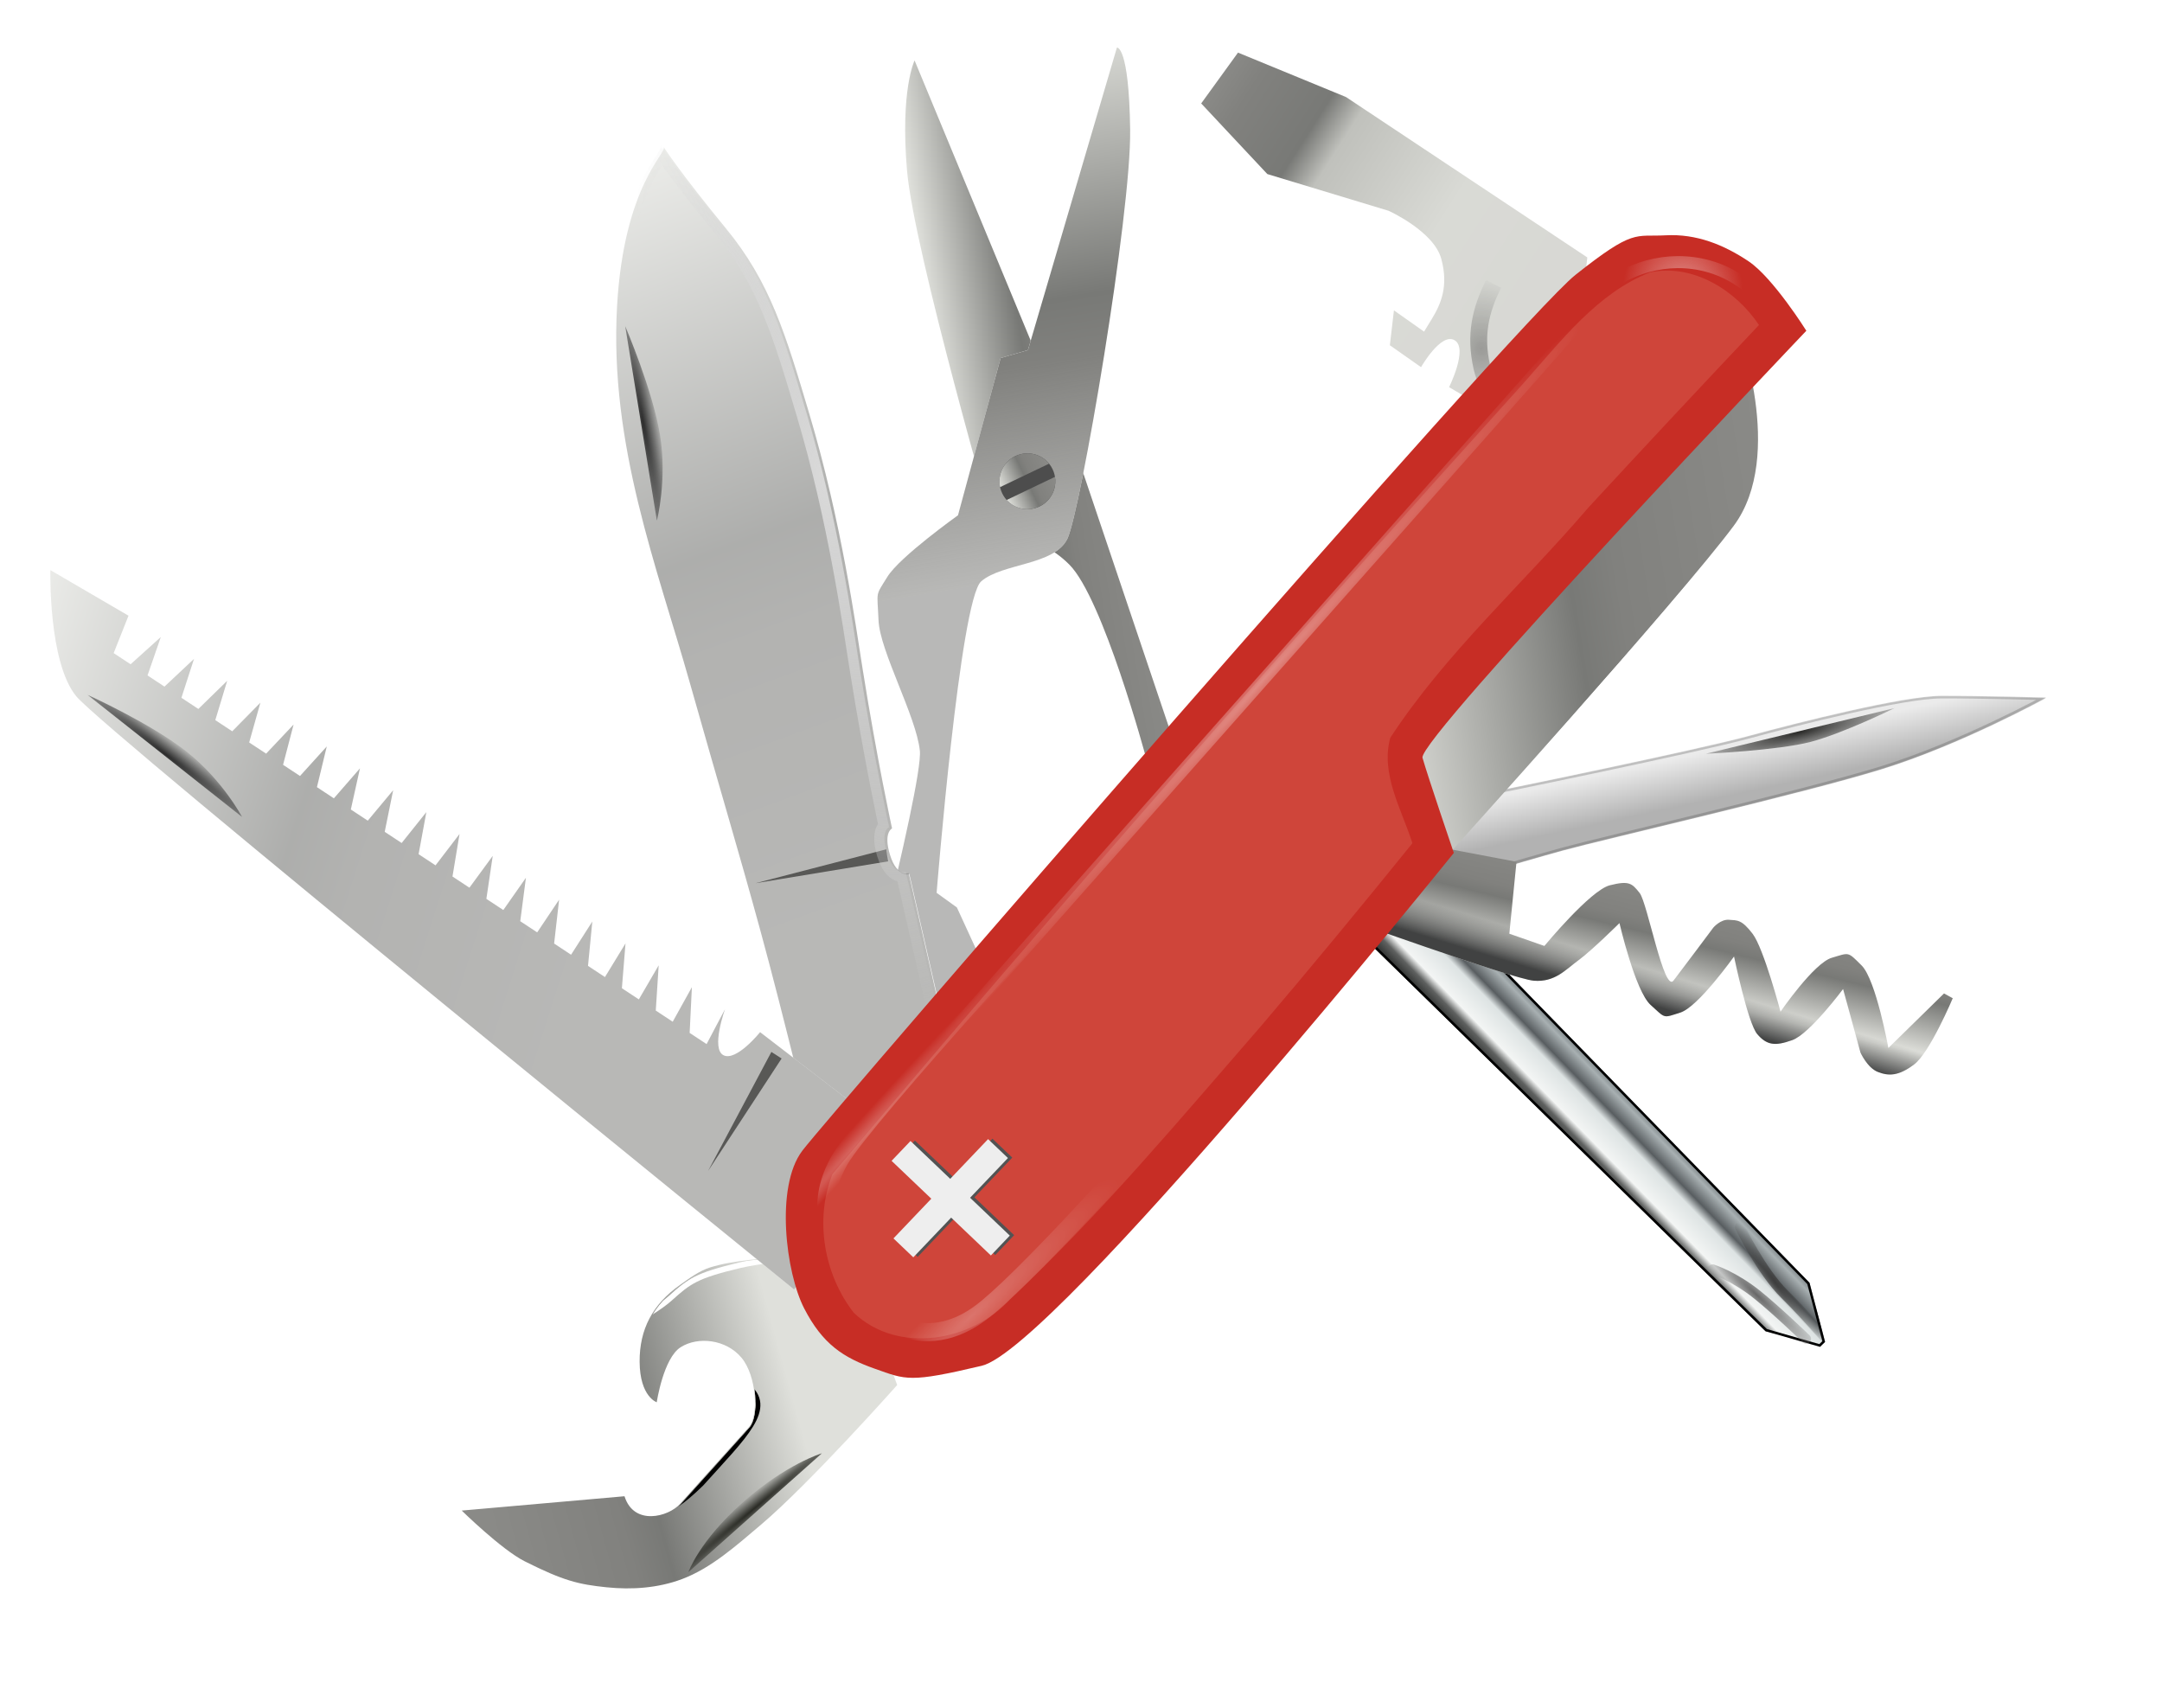 <?xml version="1.0" encoding="UTF-8" standalone="no"?>
<svg
   xmlns:dc="http://purl.org/dc/elements/1.1/"
   xmlns:cc="http://creativecommons.org/ns#"
   xmlns:rdf="http://www.w3.org/1999/02/22-rdf-syntax-ns#"
   xmlns:svg="http://www.w3.org/2000/svg"
   xmlns="http://www.w3.org/2000/svg"
   xmlns:xlink="http://www.w3.org/1999/xlink"
   version="1.1"
   viewBox="0 0 338 267"
   id="svg7173">
  <defs
     id="defs7175">
    <linearGradient
       id="linearGradient4717">
      <stop
         offset="0"
         style="stop-color:#dfe0db"
         id="stop4719" />
      <stop
         offset=".494"
         style="stop-color:#787976"
         id="stop4725" />
      <stop
         offset=".608"
         style="stop-color:#81817e"
         id="stop4727" />
      <stop
         offset="1"
         style="stop-color:#8a8a87"
         id="stop4721" />
    </linearGradient>
    <clipPath
       clipPathUnits="userSpaceOnUse"
       id="clipPath4834">
      <path
         d="m309.12 87.98-23.852-5.622s-14.738 22.054-20.585 33.916c-2.959 6.003-6.178 12.112-7.27 18.715-0.894 5.4-0.482 11.06 0.698 16.405 1.291 5.849 2.325 8.941 6.865 16.606 2.686 4.535 10.643 11.693 10.643 11.693l-2.093-35.262c-5.499-0.978-4.853-8.681-2.893-11.636l11.479-17.31c1.656-2.498 8.719-3.455 12.352-0.796 3.633 2.659 4.965 8.515 3.542 12.606-1.423 4.091-8.958 7.019-8.958 7.019s1.446 3.409 7.545 2.267c5.718-1.071 9.712-4.784 12.302-11.233 0.923-2.298 1.931-4.629 2.225-7.087 1.202-10.044-2-30.281-2-30.281z"
         style="stroke:#000000;stroke-width:.1;fill:none"
         id="path4836" />
    </clipPath>
    <filter
       x="-.112"
       y="-.084"
       color-interpolation-filters="sRGB"
       width="1.225"
       height="1.168"
       id="filter4838">
      <feGaussianBlur
         stdDeviation="0.856"
         id="feGaussianBlur4840" />
    </filter>
    <filter
       x="-.17"
       y="-.056"
       color-interpolation-filters="sRGB"
       width="1.339"
       height="1.112"
       id="filter4842">
      <feGaussianBlur
         stdDeviation="1.423"
         id="feGaussianBlur4844" />
    </filter>
    <linearGradient
       id="linearGradient5625">
      <stop
         offset="0"
         style="stop-color:#dfe0db"
         id="stop5627" />
      <stop
         offset=".494"
         style="stop-color:#787976"
         id="stop5629" />
      <stop
         offset=".608"
         style="stop-color:#81817e"
         id="stop5631" />
      <stop
         offset="1"
         style="stop-color:#8a8a87;stop-opacity:.604"
         id="stop5633" />
    </linearGradient>
    <clipPath
       clipPathUnits="userSpaceOnUse"
       id="clipPath4611">
      <path
         style="stroke:#000000;stroke-width:.1;fill:none"
         d="m452.88-150.77 2.672-114.7 5.755-10.072h1.439l6.167 10.894v113.26z"
         id="path4613" />
    </clipPath>
    <filter
       x="-.158"
       y="-.02"
       color-interpolation-filters="sRGB"
       width="1.316"
       height="1.041"
       id="filter4603">
      <feGaussianBlur
         stdDeviation="1.056"
         id="feGaussianBlur4605" />
    </filter>
    <filter
       x="-.17"
       y="-.02"
       color-interpolation-filters="sRGB"
       width="1.34"
       height="1.04"
       id="filter4619">
      <feGaussianBlur
         stdDeviation="0.227"
         id="feGaussianBlur4621" />
    </filter>
    <filter
       x="-.152"
       y="-.02"
       color-interpolation-filters="sRGB"
       width="1.304"
       height="1.041"
       id="filter4633">
      <feGaussianBlur
         stdDeviation="0.203"
         id="feGaussianBlur4635" />
    </filter>
    <clipPath
       clipPathUnits="userSpaceOnUse"
       id="clipPath4688">
      <path
         d="m445.16-168.31s13.67-7.545 17.162-11.321c3.492-3.776 29.974-33.402 36.377-41.535 6.403-8.133 19.5-24.109 25.318-28.464 5.818-4.355 16.581-11.903 16.581-11.903s-7.865 17.144-17.471 30.216c-9.605 13.072-34.925 42.699-40.164 49.38-5.239 6.681-17.173 22.658-17.173 22.658z"
         style="stroke:#3d3d3d;stroke-width:.1;fill:none"
         id="path4690" />
    </clipPath>
    <filter
       color-interpolation-filters="sRGB"
       id="filter4684">
      <feGaussianBlur
         stdDeviation="1.483"
         id="feGaussianBlur4686" />
    </filter>
    <filter
       x="-.25"
       y="-.034"
       color-interpolation-filters="sRGB"
       width="1.501"
       height="1.068"
       id="filter5285">
      <feGaussianBlur
         stdDeviation="0.375"
         id="feGaussianBlur5287" />
    </filter>
    <linearGradient
       id="linearGradient5275">
      <stop
         offset="0"
         style="stop-color:#2c2c2c"
         id="stop5277" />
      <stop
         offset="1"
         style="stop-color:#2c2c2c;stop-opacity:0"
         id="stop5279" />
    </linearGradient>
    <clipPath
       clipPathUnits="userSpaceOnUse"
       id="clipPath5373">
      <path
         style="opacity:.602;stroke:#1f1f1f;stroke-width:.1;fill:none"
         d="m147.69-160.65c1.374 0.275 4.77-9.625 27.085-17.953 25.514-9.521 51.404-7.629 74.659-8.21 23.256-0.581 33.14-0.581 50.581-1.163 17.442-0.581 41.837-2.191 41.837-2.191l-2.302 30.098-41.743 3.194s0.188-2.442-4.463-2.442c-4.651 0-4.857 1.915-4.857 1.915s-13.323 1.126-31.495 3.729c-8.568 1.227-28.817 4.581-50.851 4.821-16.288 0.178-26.914 0.341-39.705-4.892s-18.746-6.906-18.746-6.906z"
         id="path5375" />
    </clipPath>
    <filter
       color-interpolation-filters="sRGB"
       id="filter5359">
      <feGaussianBlur
         stdDeviation="1.178"
         id="feGaussianBlur5361" />
    </filter>
    <filter
       x="-.072"
       y="-.357"
       color-interpolation-filters="sRGB"
       width="1.144"
       height="1.714"
       id="filter4150">
      <feGaussianBlur
         stdDeviation="0.563"
         id="feGaussianBlur4152" />
    </filter>
    <filter
       color-interpolation-filters="sRGB"
       id="filter5719">
      <feGaussianBlur
         stdDeviation="3.206"
         id="feGaussianBlur5721" />
    </filter>
    <linearGradient
       id="linearGradient3905">
      <stop
         offset="0"
         style="stop-color:#ffffff"
         id="stop3907" />
      <stop
         offset="1"
         style="stop-color:#ffffff;stop-opacity:0"
         id="stop3909" />
    </linearGradient>
    <filter
       x="-.021"
       y="-.143"
       color-interpolation-filters="sRGB"
       width="1.041"
       height="1.286"
       id="filter3913">
      <feGaussianBlur
         stdDeviation="0.382"
         id="feGaussianBlur3915" />
    </filter>
    <filter
       x="-.012"
       y="-3.21"
       color-interpolation-filters="sRGB"
       width="1.024"
       height="7.42"
       id="filter3923">
      <feGaussianBlur
         stdDeviation="0.778"
         id="feGaussianBlur3925" />
    </filter>
    <filter
       color-interpolation-filters="sRGB"
       id="filter3979">
      <feGaussianBlur
         stdDeviation="0.38"
         id="feGaussianBlur3981" />
    </filter>
    <filter
       color-interpolation-filters="sRGB"
       id="filter8490">
      <feGaussianBlur
         stdDeviation="0.526"
         id="feGaussianBlur8492" />
    </filter>
    <linearGradient
       x1="284.13"
       y1="-59.311"
       gradientTransform="rotate(-1.145,392.346,2587.723)"
       x2="313.06"
       gradientUnits="userSpaceOnUse"
       xlink:href="#linearGradient4717"
       y2="4.933"
       id="linearGradient8618" />
    <radialGradient
       r="2.554"
       gradientTransform="matrix(0.992,-0.123,2.789,22.424,111.49,871.3)"
       cx="229.37"
       cy="-39.348"
       gradientUnits="userSpaceOnUse"
       id="radialGradient8620">
      <stop
         offset="0"
         style="stop-color:#292a24"
         id="stop4737" />
      <stop
         offset="1"
         style="stop-color:#292a24;stop-opacity:0"
         id="stop4739" />
    </radialGradient>
    <linearGradient
       x1="1221.4"
       y1="629.02"
       gradientTransform="matrix(0.483,-0.078,0.078,0.483,-490.938,642.68)"
       x2="1277.1"
       gradientUnits="userSpaceOnUse"
       xlink:href="#linearGradient4717"
       y2="629.02"
       id="linearGradient8622" />
    <linearGradient
       x1="1267.6"
       y1="511.85"
       x2="1268.1"
       gradientUnits="userSpaceOnUse"
       xlink:href="#linearGradient5625"
       y2="682.36"
       id="linearGradient8624" />
    <linearGradient
       x1="378.54"
       y1="-160.54"
       gradientTransform="translate(66.382,-76.425)"
       x2="395.58"
       gradientUnits="userSpaceOnUse"
       y2="-160.54"
       id="linearGradient8628">
      <stop
         offset="0"
         style="stop-color:#2b2b29"
         id="stop4567" />
      <stop
         offset=".074"
         style="stop-color:#393b3a"
         id="stop4581" />
      <stop
         offset=".179"
         style="stop-color:#5f6160"
         id="stop4579" />
      <stop
         offset=".289"
         style="stop-color:#f3f5f4"
         id="stop4577" />
      <stop
         offset=".579"
         style="stop-color:#dde3e3"
         id="stop4575" />
      <stop
         offset=".696"
         style="stop-color:#585d60"
         id="stop4573" />
      <stop
         offset=".885"
         style="stop-color:#a8b0b2"
         id="stop4571" />
      <stop
         offset="1"
         style="stop-color:#6c7477"
         id="stop4569" />
    </linearGradient>
    <radialGradient
       r="2.643"
       gradientTransform="matrix(1.255,-0.148,0.709,6.036,48.533,1104.3)"
       cx="390.26"
       cy="-207.77"
       gradientUnits="userSpaceOnUse"
       id="radialGradient8630">
      <stop
         offset="0"
         style="stop-color:#3d3d3d"
         id="stop4639" />
      <stop
         offset="1"
         style="stop-color:#3d3d3d;stop-opacity:0"
         id="stop4641" />
    </radialGradient>
    <radialGradient
       r="3.376"
       gradientTransform="matrix(0.999,0.042,-0.258,6.166,-53.396,1059.7)"
       cx="386.63"
       cy="-208.02"
       gradientUnits="userSpaceOnUse"
       id="radialGradient8632">
      <stop
         offset="0"
         style="stop-color:#676767"
         id="stop4647" />
      <stop
         offset="1"
         style="stop-color:#676767;stop-opacity:0"
         id="stop4649" />
    </radialGradient>
    <linearGradient
       x1="402.33"
       y1="-140.99"
       gradientTransform="translate(18.605,2.326)"
       x2="409.3"
       gradientUnits="userSpaceOnUse"
       y2="-134.88"
       id="linearGradient8634">
      <stop
         offset="0"
         style="stop-color:#ebebeb"
         id="stop4535" />
      <stop
         offset="1"
         style="stop-color:#b2b2b2"
         id="stop4537" />
    </linearGradient>
    <radialGradient
       r="12.044"
       gradientTransform="matrix(0.299,0.25,-1.402,1.679,75.554,3.817)"
       cx="448.67"
       cy="-170.51"
       gradientUnits="userSpaceOnUse"
       id="radialGradient8636">
      <stop
         offset="0"
         style="stop-color:#2b2b29"
         id="stop4745" />
      <stop
         offset="1"
         style="stop-color:#2b2b29;stop-opacity:0"
         id="stop4747" />
    </radialGradient>
    <linearGradient
       x1="1401.3"
       y1="838.13"
       gradientTransform="matrix(0.483,-0.078,0.078,0.483,-490.938,642.68)"
       x2="1414.6"
       gradientUnits="userSpaceOnUse"
       xlink:href="#linearGradient4717"
       y2="806.52"
       id="linearGradient8638" />
    <linearGradient
       x1="113.61"
       y1="-89.401"
       x2="270.36"
       gradientUnits="userSpaceOnUse"
       xlink:href="#linearGradient4717"
       y2="-81.178"
       id="linearGradient8640" />
    <radialGradient
       r="19.117"
       gradientTransform="matrix(-1.917,0.237,-0.022,-0.177,473.81,-157.82)"
       cx="163.21"
       cy="-101.3"
       gradientUnits="userSpaceOnUse"
       xlink:href="#linearGradient5275"
       id="radialGradient8642" />
    <radialGradient
       r="100.91"
       gradientTransform="matrix(1.056,-0.109,0.031,0.303,-9.576,-99.122)"
       cx="220.1"
       cy="-88.253"
       gradientUnits="userSpaceOnUse"
       id="radialGradient8644">
      <stop
         offset="0"
         style="stop-color:#d9d9d9"
         id="stop5347" />
      <stop
         offset="1"
         style="stop-color:#d9d9d9;stop-opacity:0"
         id="stop5349" />
    </radialGradient>
    <linearGradient
       x1="509.22"
       y1="-94.138"
       x2="602.24"
       gradientUnits="userSpaceOnUse"
       y2="-95.93"
       id="linearGradient8646">
      <stop
         offset="0"
         style="stop-color:#d8d8d4"
         id="stop5559" />
      <stop
         offset=".324"
         style="stop-color:#d9dad5"
         id="stop5569" />
      <stop
         offset=".647"
         style="stop-color:#c0c1bc"
         id="stop5567" />
      <stop
         offset=".732"
         style="stop-color:#787976"
         id="stop5561" />
      <stop
         offset=".914"
         style="stop-color:#81817e"
         id="stop5563" />
      <stop
         offset="1"
         style="stop-color:#8a8a87"
         id="stop5565" />
    </linearGradient>
    <radialGradient
       r="17.113"
       gradientTransform="matrix(0.923,-0.412,0.357,0.8,64.973,199.26)"
       cx="526.36"
       cy="-69.049"
       gradientUnits="userSpaceOnUse"
       id="radialGradient8648">
      <stop
         offset="0"
         style="stop-color:#000000"
         id="stop4159" />
      <stop
         offset="1"
         style="stop-color:#000000;stop-opacity:0"
         id="stop4161" />
    </radialGradient>
    <linearGradient
       x1="933.84"
       y1="574.78"
       x2="989.59"
       gradientUnits="userSpaceOnUse"
       xlink:href="#linearGradient4717"
       y2="772.8"
       id="linearGradient8650" />
    <radialGradient
       r="19.117"
       gradientTransform="matrix(0.22,-3.143,-0.29,-0.02,882.19,1139.1)"
       cx="163.21"
       cy="-101.3"
       gradientUnits="userSpaceOnUse"
       xlink:href="#linearGradient5275"
       id="radialGradient8652" />
    <radialGradient
       r="67.27"
       gradientTransform="matrix(0.483,-0.078,0.088,0.545,-498.048,598.587)"
       cx="1410.3"
       cy="715.25"
       gradientUnits="userSpaceOnUse"
       id="radialGradient8654">
      <stop
         offset="0"
         style="stop-color:#4d4d4d"
         id="stop6049" />
      <stop
         offset="1"
         style="stop-color:#4d4d4d;stop-opacity:0"
         id="stop6051" />
    </radialGradient>
    <linearGradient
       x1="1342.5"
       y1="715.25"
       gradientTransform="matrix(0.483,-0.078,0.078,0.483,-490.938,642.68)"
       x2="1478.1"
       gradientUnits="userSpaceOnUse"
       y2="715.25"
       id="linearGradient8656">
      <stop
         offset="0"
         style="stop-color:#dfe0db"
         id="stop4719-4" />
      <stop
         offset=".494"
         style="stop-color:#787976"
         id="stop4725-6" />
      <stop
         offset=".608"
         style="stop-color:#81817e"
         id="stop4727-9" />
      <stop
         offset="1"
         style="stop-color:#8a8a87"
         id="stop4721-7" />
    </linearGradient>
    <linearGradient
       gradientTransform="translate(-62.558,510.63)"
       x1="334.33"
       y1="435.99"
       x2="335.85"
       gradientUnits="userSpaceOnUse"
       y2="430.99"
       id="linearGradient8658">
      <stop
         offset="0"
         style="stop-color:#414242"
         id="stop7675" />
      <stop
         offset="1"
         style="stop-color:#414242;stop-opacity:0"
         id="stop7677" />
    </linearGradient>
    <radialGradient
       r="22.767"
       gradientTransform="matrix(1.447,0.142,-0.022,0.226,-10.518,-41.382)"
       cx="186.57"
       cy="103.77"
       gradientUnits="userSpaceOnUse"
       xlink:href="#linearGradient3905"
       id="radialGradient8660" />
    <radialGradient
       r="22.767"
       gradientTransform="matrix(1.997,8.2637e-8,0,0.099,-172.42,122.86)"
       cx="188.9"
       cy="109.63"
       gradientUnits="userSpaceOnUse"
       xlink:href="#linearGradient3905"
       id="radialGradient8662" />
    <radialGradient
       r="80.337"
       gradientTransform="matrix(1,0,0,0.039,68.605,-30.612)"
       cx="299.27"
       cy="121.8"
       gradientUnits="userSpaceOnUse"
       id="radialGradient8664">
      <stop
         offset="0"
         style="stop-color:#ffffff"
         id="stop3929-9" />
      <stop
         offset="1"
         style="stop-color:#ffffff;stop-opacity:0"
         id="stop3931-1" />
    </radialGradient>
    <radialGradient
       r="14.008"
       gradientTransform="matrix(0.69,0.002,-0.002,0.729,116.18,55.785)"
       cx="502.34"
       cy="-101.24"
       gradientUnits="userSpaceOnUse"
       id="radialGradient8666">
      <stop
         offset="0"
         style="stop-color:#fbfbfb"
         id="stop3961" />
      <stop
         offset="1"
         style="stop-color:#fbfbfb;stop-opacity:0"
         id="stop3963" />
    </radialGradient>
    <linearGradient
       x1="233.04"
       y1="620.35"
       x2="250.1"
       gradientUnits="userSpaceOnUse"
       xlink:href="#linearGradient4717"
       y2="620.35"
       id="linearGradient8668" />
    <linearGradient
       y2="682.36"
       x2="1268.1"
       y1="511.85"
       x1="1267.6"
       gradientUnits="userSpaceOnUse"
       id="linearGradient989"
       xlink:href="#linearGradient5625" />
  </defs>
  <g
     transform="translate(0 -785.36)"
     id="layer1">
    <g
       id="g8508">
      <g
         id="g4314"
         transform="matrix(-0.14,-0.871,-0.713,0.115,110.552,1252.85)">
        <g
           id="g4628">
          <g
             id="g4316"
             transform="matrix(0.839,0.545,-0.545,0.839,43.943,-152.57)">
            <g
               id="g4318">
              <path
                 id="path4320"
                 style="fill:url(#linearGradient8618)"
                 d="m 248.08,-86.729 -23.067,8.274 c 0,0 -0.351,26.523 1.204,39.656 0.787,6.646 1.415,13.523 4.094,19.655 2.191,5.016 5.619,9.539 9.519,13.379 4.268,4.202 6.819,6.233 14.801,10.19 4.722,2.341 15.294,4.012 15.294,4.012 l -20.96,-28.436 c -5.145,2.175 -8.798,-4.639 -8.763,-8.184 l 0.202,-20.769 c 0.029,-2.997 5.431,-7.646 9.926,-7.394 4.495,0.252 8.801,4.437 9.836,8.644 1.034,4.207 -3.691,10.765 -3.691,10.765 0,0 3.07,2.072 7.563,-2.207 4.213,-4.012 5.54,-9.301 4.201,-16.12 -0.477,-2.43 -0.901,-4.934 -1.993,-7.156 -4.461,-9.079 -18.167,-24.308 -18.167,-24.308 z" />
              <path
                 id="path4322"
                 style="fill:url(#radialGradient8620)"
                 d="m 226.82,-57.662 3.488,36.628 c 0,0 2.471,-5.669 1.308,-17.587 -1.163,-11.919 -4.796,-19.041 -4.796,-19.041 z" />
            </g>
          </g>
          <g
             id="g4324"
             transform="translate(-9.884,-178.2)"
             clip-path="url(#clipPath4834)">
            <path
               id="path4326"
               style="fill:none;stroke:#000000;stroke-width:1px;filter:url(#filter4838)"
               d="m 270.93,137.5 c 0,0 -2.972,0.047 2.762,-9.884 7.122,-10.756 11.195,-18.52 15.846,-12.996 4.651,5.523 -18.608,22.88 -18.608,22.88 z" />
            <path
               id="path4328"
               style="fill:none;stroke:#ffffff;stroke-width:1px;filter:url(#filter4842)"
               d="m 313.23,82.703 -4.104,5.277 c 0,0 2.215,14.636 1.633,24.084 -0.581,9.448 -1.308,11.192 -3.779,15.843 -2.471,4.651 -5.378,16.279 -4.796,15.988 0.581,-0.291 20.058,-21.657 20.058,-21.657 z" />
          </g>
        </g>
      </g>
      <path
         id="path2997"
         style="fill:url(#linearGradient8622)"
         d="m 142.982,794.81 c 0,0 -2.265,4.58 -1.183,17.206 1.083,12.626 13.957,57.105 13.957,57.105 0,0 6.134,-0.764 11.408,4.492 5.274,5.256 11.98,30.12 11.98,30.12 l 4.684,-1.477 -16.086,-47.709 z" />
      <g
         id="g5635"
         style="fill:#ffffff"
         transform="matrix(0.483,-0.078,0.078,0.483,-490.938,642.68)">
        <path
           id="path5637"
           style="fill:#ffffff"
           d="m 1154,835.89 c 0,0 41.459,-93.325 42.039,-104.4 0.58,-11.079 -7.552,-33.471 -6.401,-43.144 1.151,-9.672 0.062,-7.607 5.013,-13.317 4.951,-5.71 25.407,-15.809 25.407,-15.809 l 21.455,-47.427 9.034,-1.129 43.474,-90.901 c 0,0 3.926,-0.105 0,26.536 -3.926,26.641 -35.186,118.14 -40.651,125.91 -5.465,7.768 -21.766,4.321 -29.359,9.034 -7.593,4.713 -29.924,95.982 -29.924,95.982 l 5.646,5.646 5.646,20.326 -49.685,39.522 z" />
      </g>
      <g
         id="g5614"
         style="fill:url(#linearGradient8624)"
         transform="matrix(0.483,-0.078,0.078,0.483,-490.938,642.68)">
        <path
           id="path2995"
           d="m 1154,835.89 c 0,0 41.459,-93.325 42.039,-104.4 0.58,-11.079 -7.552,-33.471 -6.401,-43.144 1.151,-9.672 0.062,-7.607 5.013,-13.317 4.951,-5.71 25.407,-15.809 25.407,-15.809 l 21.455,-47.427 9.034,-1.129 43.474,-90.901 c 0,0 3.926,-0.105 0,26.536 -3.926,26.641 -35.186,118.14 -40.651,125.91 -5.465,7.768 -21.766,4.321 -29.359,9.034 -7.593,4.713 -29.924,95.982 -29.924,95.982 l 5.646,5.646 5.646,20.326 -49.685,39.522 z"
           style="fill:url(#linearGradient989)" />
      </g>
      <g
         id="g4252"
         transform="matrix(0.547,-0.533,-0.533,-0.547,-46.96,1080.75)">
        <path
           id="path4254"
           style="fill:url(#linearGradient8628)"
           d="m 445.42,-174.58 2.672,-114.7 5.755,-10.072 h 1.439 l 6.167,10.894 v 113.26 z"
           transform="translate(-65.466,75.988)" />
        <path
           id="path4256"
           style="fill:none;stroke:#000000;filter:url(#filter4603)"
           d="m 452.88,-150.77 2.672,-114.7 5.755,-10.072 h 1.439 l 6.167,10.894 v 113.26 z"
           clip-path="url(#clipPath4611)"
           transform="translate(-72.92,52.18)" />
        <path
           id="path4258"
           style="fill:none;stroke:url(#radialGradient8630);stroke-width:2;stroke-linecap:round;stroke-linejoin:round;filter:url(#filter4619)"
           d="m 390.26,-225.29 c 0,0 0.581,7.994 0.436,14.68 -0.145,6.686 3.052,16.279 3.052,16.279" />
        <path
           id="path4260"
           style="fill:none;stroke:url(#radialGradient8632);stroke-width:2;stroke-linecap:round;stroke-linejoin:round;filter:url(#filter4633)"
           d="m 387.5,-220.2 c 0,0 -0.247,8.118 -0.872,13.372 -0.727,6.105 -2.907,10.174 -2.907,10.174" />
      </g>
      <g
         id="g4300"
         transform="matrix(0.426,0.241,-0.241,0.426,118.822,796.37)">
        <g
           id="g4786"
           transform="matrix(0.992,0.123,-0.123,0.992,-103.66,177.4)">
          <g
             id="g4302"
             transform="matrix(1.648,0.002,-0.002,1.648,-266.02,62.761)">
            <path
               id="path4304"
               style="fill:url(#linearGradient8634)"
               d="m 387.79,-110.76 c 0,0 13.663,-7.558 17.151,-11.337 3.488,-3.779 29.942,-33.43 36.337,-41.57 6.395,-8.139 19.477,-24.128 25.291,-28.488 5.814,-4.361 16.57,-11.919 16.57,-11.919 0,0 -7.849,17.151 -17.442,30.233 -9.593,13.081 -34.884,42.733 -40.116,49.419 -5.233,6.686 -17.151,22.674 -17.151,22.674 z" />
            <path
               id="path4306"
               d="m 460.72,-184.99 -24.088,28.947 c 0,0 10.892,-8.895 14.985,-14.029 4.093,-5.135 9.104,-14.918 9.104,-14.918 z"
               style="fill:url(#radialGradient8636)" />
          </g>
          <path
             id="path4308"
             style="opacity:0.5;fill:none;stroke:#3d3d3d;filter:url(#filter4684)"
             d="m 445.16,-168.31 c 0,0 13.67,-7.545 17.162,-11.321 3.492,-3.776 29.974,-33.402 36.377,-41.535 6.403,-8.133 19.5,-24.109 25.318,-28.464 5.818,-4.355 16.581,-11.903 16.581,-11.903 0,0 -7.865,17.144 -17.471,30.216 -9.605,13.072 -34.925,42.699 -40.164,49.38 -5.239,6.681 -17.173,22.658 -17.173,22.658 z"
             clip-path="url(#clipPath4688)"
             transform="matrix(1.648,0,0,1.648,-360.38,158.22)" />
        </g>
      </g>
      <path
         id="path4383"
         style="fill:url(#linearGradient8638)"
         d="m 208.772,928.44 c 0,0 27.693,9.957 31.007,10.238 3.314,0.281 4.982,-1.732 7.055,-3.248 2.073,-1.516 6.347,-5.756 6.347,-5.756 0,0 2.457,10.597 4.858,12.775 2.401,2.178 1.883,2.092 4.671,1.205 2.789,-0.887 8.382,-8.755 8.382,-8.755 0,0 2.158,10.416 3.635,12.133 1.478,1.717 2.734,1.912 5.467,0.937 2.734,-0.975 7.946,-7.985 7.946,-7.985 l 2.718,9.915 c 0,0 1.059,2.398 2.73,3.046 1.67,0.648 3.224,0.673 5.683,-1.196 2.459,-1.869 6.017,-10.332 6.017,-10.332 l -1.368,-0.747 -8.698,8.526 c 0,0 -1.936,-10.666 -4.178,-12.897 -2.243,-2.231 -1.884,-2.02 -4.671,-1.205 -2.787,0.814 -8.015,8.428 -8.015,8.428 0,0 -2.623,-9.904 -4.353,-12.169 -1.729,-2.265 -2.383,-2.101 -3.712,-2.199 -1.33,-0.099 -2.447,1.234 -2.447,1.234 0,0 -4.73,6.34 -6.22,8.278 -1.49,1.938 -4.081,-12.178 -5.287,-13.697 -1.205,-1.52 -1.639,-1.972 -4.671,-1.205 -3.033,0.767 -10.223,9.483 -10.223,9.483 l -5.485,-1.914 1.125,-11.246 -11.544,-2.184 z" />
      <path
         id="path5665"
         d="m 103.782,808.44 c 0.534,0.983 -6.21,5.912 -7.282,24.894 -1.226,21.703 6.339,40.993 11.395,58.861 5.056,17.867 7.393,25.403 11.074,38.838 3.681,13.435 8.223,32.414 8.223,32.414 l 22.402,-8.872 -7.436,-32.58 c 0,0 -1.818,0.721 -2.917,-2.825 -1.1,-3.546 0.311,-4.155 0.311,-4.155 0,0 -2.292,-10.424 -4.604,-24.893 -1.09,-6.822 -3.322,-23.053 -8.349,-39.909 -3.716,-12.46 -6.105,-20.6 -13.119,-29.114 -7.014,-8.514 -9.698,-12.658 -9.698,-12.658 z"
         style="fill:#ffffff" />
      <g
         id="g4268"
         transform="matrix(0.236,0.762,0.762,-0.236,139.162,703.2)">
        <path
           id="path4270"
           d="m 112.79,-81.395 c 1.374,0.275 4.77,-9.625 27.085,-17.953 25.514,-9.521 51.404,-7.629 74.659,-8.21 23.256,-0.581 33.14,-0.581 50.581,-1.163 17.442,-0.581 41.837,-2.191 41.837,-2.191 l -2.302,30.098 -41.743,3.194 c 0,0 0.188,-2.442 -4.463,-2.442 -4.651,0 -4.857,1.915 -4.857,1.915 0,0 -13.323,1.126 -31.495,3.729 -8.568,1.227 -28.817,4.581 -50.851,4.821 -16.288,0.178 -26.914,0.341 -39.705,-4.892 -12.791,-5.233 -18.746,-6.906 -18.746,-6.906 z"
           style="opacity:0.602;fill:url(#linearGradient8640)" />
        <path
           id="path4272"
           d="m 255.92,-106.89 1.233,26.414 2.364,-0.308 z"
           style="fill:#585856;filter:url(#filter5285)" />
        <path
           id="path4274"
           d="m 144.09,-98.981 38.233,-5.344 c 0,0 -6.989,4.317 -15.828,5.55 -8.839,1.233 -22.405,-0.206 -22.405,-0.206 z"
           style="fill:url(#radialGradient8642)" />
        <path
           id="path4276"
           style="fill:none;stroke:url(#radialGradient8644);stroke-width:4;filter:url(#filter5359)"
           d="m 147.69,-160.65 c 1.374,0.275 4.77,-9.625 27.085,-17.953 25.514,-9.521 51.404,-7.629 74.659,-8.21 23.256,-0.581 33.14,-0.581 50.581,-1.163 17.442,-0.581 41.837,-2.191 41.837,-2.191 l -2.302,30.098 -41.743,3.194 c 0,0 0.188,-2.442 -4.463,-2.442 -4.651,0 -4.857,1.915 -4.857,1.915 0,0 -13.323,1.126 -31.495,3.729 -8.568,1.227 -28.817,4.581 -50.851,4.821 -16.288,0.178 -26.914,0.341 -39.705,-4.892 -12.791,-5.233 -18.746,-6.906 -18.746,-6.906 z"
           clip-path="url(#clipPath5373)"
           transform="translate(-35.332,78.78)" />
      </g>
      <g
         id="g4344"
         transform="matrix(-0.563,-0.344,-0.344,0.563,496.762,1058.42)">
        <path
           id="path4346"
           d="m 505.52,-104.65 68.605,-2.616 27.326,4.361 1.163,14.826 -22.093,6.105 -29.07,-7.558 c 0,0 -11.628,-1.454 -16.57,3.198 -4.942,4.651 -5.523,9.302 -5.523,13.372 v 3.488 l 8.721,-0.581 -3.488,7.558 -9.012,0.581 c 0,0 0.291,-9.593 -3.488,-9.593 -3.779,0 -4.651,10.174 -4.651,10.174 l -31.977,-0.581 z"
           style="fill:url(#linearGradient8646)" />
        <path
           id="path4348"
           style="opacity:0.533;fill:none;stroke:url(#radialGradient8648);stroke-width:4;filter:url(#filter4150)"
           d="m 508.95,-71.034 c 0,0 7.692,1.578 13.198,0.16 7.646,-1.97 12.175,-5.857 16.326,-11.453"
           transform="matrix(0.853,-0.523,0.523,0.853,104.94,264.13)" />
      </g>
      <g
         id="g5605"
         transform="matrix(0.269,-0.408,0.408,0.269,-485.248,1120.87)">
        <path
           id="path5689"
           style="fill:#ffffff"
           d="m 976.34,564.92 c 0,0 -25.012,15.637 -29.157,29.184 -4.144,13.547 -32.01,296.11 -32.01,296.11 l 58.709,1.052 4.029,-55.432 c 0,0 -12.039,-1.13 -12.604,-5.697 -0.565,-4.566 12.604,-7.721 12.604,-7.721 l -12.604,1.23 v -6.492 l 12.604,-7.456 -12.604,0.965 v -6.492 l 12.604,-7.191 -12.604,0.7 v -6.492 l 12.604,-6.926 -12.604,0.435 v -6.492 l 12.604,-6.661 -12.604,0.17 v -6.492 l 12.604,-6.396 -12.604,-0.095 v -6.492 l 12.604,-6.131 -12.604,-0.36 v -6.492 l 12.604,-5.867 -12.604,-0.625 v -6.492 l 12.604,-5.602 -12.604,-0.89 v -6.492 l 12.604,-5.337 -12.604,-1.155 v -6.492 l 12.604,-5.072 -12.604,-1.42 v -6.492 l 12.604,-4.807 -12.604,-1.685 v -6.492 l 12.604,-4.542 -12.604,-1.95 v -6.492 l 12.604,-4.277 -12.604,-2.215 v -6.492 l 12.604,-4.012 -12.604,-2.48 v -6.492 l 12.604,-3.747 -12.604,-2.745 v -6.492 l 12.604,-3.482 -12.604,-3.01 v -6.492 l 12.604,-3.217 -12.604,-3.274 v -6.492 l 12.604,-2.615 z" />
        <path
           id="path2989"
           d="m 976.34,564.92 c 0,0 -25.012,15.637 -29.157,29.184 -4.144,13.547 -32.01,296.11 -32.01,296.11 l 58.709,1.052 4.029,-55.432 c 0,0 -12.039,-1.13 -12.604,-5.697 -0.565,-4.566 12.604,-7.721 12.604,-7.721 l -12.604,1.23 v -6.492 l 12.604,-7.456 -12.604,0.965 v -6.492 l 12.604,-7.191 -12.604,0.7 v -6.492 l 12.604,-6.926 -12.604,0.435 v -6.492 l 12.604,-6.661 -12.604,0.17 v -6.492 l 12.604,-6.396 -12.604,-0.095 v -6.492 l 12.604,-6.131 -12.604,-0.36 v -6.492 l 12.604,-5.867 -12.604,-0.625 v -6.492 l 12.604,-5.602 -12.604,-0.89 v -6.492 l 12.604,-5.337 -12.604,-1.155 v -6.492 l 12.604,-5.072 -12.604,-1.42 v -6.492 l 12.604,-4.807 -12.604,-1.685 v -6.492 l 12.604,-4.542 -12.604,-1.95 v -6.492 l 12.604,-4.277 -12.604,-2.215 v -6.492 l 12.604,-4.012 -12.604,-2.48 v -6.492 l 12.604,-3.747 -12.604,-2.745 v -6.492 l 12.604,-3.482 -12.604,-3.01 v -6.492 l 12.604,-3.217 -12.604,-3.274 v -6.492 l 12.604,-2.615 z"
           style="opacity:0.602;fill:url(#linearGradient8650)" />
        <path
           id="path4807"
           style="fill:#585856;filter:url(#filter5285)"
           d="m 255.92,-106.89 1.233,26.414 2.364,-0.308 z"
           transform="matrix(0.229,1.615,1.615,-0.229,1045.7,408.6)" />
        <path
           id="path4809"
           style="fill:url(#radialGradient8652)"
           d="m 949.57,596.84 -5.404,62.75 c 0,0 6.429,-11.759 7.674,-26.266 1.246,-14.507 -2.271,-36.485 -2.271,-36.485 z" />
      </g>
      <path
         id="path6037"
         d="m 218.722,901.31 7.613,17.766 c 0,0 36.507,-40.475 44.715,-51.53 8.208,-11.055 0.548,-30.954 0.548,-30.954 l -56.808,55.063 z"
         style="fill:url(#radialGradient8654)" />
      <path
         id="path6027"
         style="fill:url(#linearGradient8656)"
         d="m 218.722,901.31 7.613,17.766 c 0,0 36.507,-40.475 44.715,-51.53 8.208,-11.055 0.548,-30.954 0.548,-30.954 l -56.808,55.063 z" />
      <path
         id="path7671"
         d="m 208.772,928.44 c 0,0 27.693,9.957 31.007,10.238 3.314,0.281 4.982,-1.732 7.055,-3.248 2.073,-1.516 6.347,-5.756 6.347,-5.756 0,0 2.457,10.597 4.858,12.775 2.401,2.178 1.883,2.092 4.671,1.205 2.789,-0.887 8.382,-8.755 8.382,-8.755 0,0 2.158,10.416 3.635,12.133 1.478,1.717 2.734,1.912 5.467,0.937 2.734,-0.975 7.946,-7.985 7.946,-7.985 l 2.718,9.915 c 0,0 1.059,2.398 2.73,3.046 1.67,0.648 3.224,0.673 5.683,-1.196 2.459,-1.869 6.017,-10.332 6.017,-10.332 l -1.368,-0.747 -8.698,8.526 c 0,0 -1.936,-10.666 -4.178,-12.897 -2.243,-2.231 -1.884,-2.02 -4.671,-1.205 -2.787,0.814 -8.015,8.428 -8.015,8.428 0,0 -2.623,-9.904 -4.353,-12.169 -1.729,-2.265 -2.383,-2.101 -3.712,-2.199 -1.33,-0.099 -2.447,1.234 -2.447,1.234 0,0 -4.73,6.34 -6.22,8.278 -1.49,1.938 -4.081,-12.178 -5.287,-13.697 -1.205,-1.52 -1.639,-1.972 -4.671,-1.205 -3.033,0.767 -10.223,9.483 -10.223,9.483 l -5.485,-1.914 1.125,-11.246 -11.544,-2.184 z"
         style="fill:url(#linearGradient8658)" />
      <path
         id="path2987"
         style="fill:#c72d25"
         d="m 125.412,965.28 c 4.237,-5.602 111.69,-129.65 120.88,-136.94 9.193,-7.296 9.285,-5.928 14.111,-6.193 4.826,-0.265 9.131,1.494 12.967,4.065 3.836,2.571 9.026,10.856 9.026,10.856 0,0 -60.812,63.889 -60.006,66.757 0.806,2.868 4.898,14.879 4.898,14.879 0,0 -62.481,77.495 -73.812,80.176 -11.33,2.68 -11.808,2.19 -16.715,0.457 -4.907,-1.733 -8.145,-3.82 -11.031,-9.413 -2.887,-5.593 -4.553,-19.038 -0.316,-24.64 z" />
      <path
         id="path5693"
         style="fill:#cf453a;filter:url(#filter5719)"
         d="m 1450.8,617.84 c -17.69,3.79 -31.697,17.158 -45.446,28.386 -87.277,69.988 -173.59,141.38 -258.46,214.43 -8.039,13.453 -7.775,31.308 -0.312,44.844 11.659,15.341 35.789,15.189 50.125,3.562 32.746,-22.089 62.654,-48.072 93.019,-73.363 19.174,-16.323 38.207,-33.062 56.981,-49.887 -1.669,-11.182 -6.595,-23.43 -1.625,-34.375 21.879,-23.972 49.557,-41.658 74.276,-62.577 20.93,-16.406 41.938,-32.695 63.068,-48.86 -5.53,-12.123 -17.685,-22.813 -31.625,-22.156 z"
         transform="matrix(0.483,-0.078,0.078,0.483,-490.938,642.68)" />
      <path
         id="path4388"
         style="opacity:0.502;fill:none;stroke:url(#radialGradient8660);stroke-width:3;filter:url(#filter3913)"
         d="m 248.84,2.081 c 0,0 1.744,5.523 9.884,7.267 8.139,1.744 35.465,1.744 35.465,1.744"
         transform="matrix(0.628,-0.704,0.697,0.623,-15.767,1166.98)" />
      <path
         id="path4390"
         style="opacity:0.502;fill:none;stroke:url(#radialGradient8662);stroke-width:3;filter:url(#filter3913)"
         d="m 191.86,126.74 c 0,0 1.744,5.523 9.884,7.267 8.139,1.744 62.791,0.872 62.791,0.872"
         transform="matrix(0.628,-0.704,-0.697,-0.623,97.982,1192.21)" />
      <path
         id="path4392"
         style="opacity:0.613;fill:none;stroke:url(#radialGradient8664);stroke-width:2;stroke-linecap:round;filter:url(#filter3923)"
         d="m 290.41,-25.535 154.94,-0.581"
         transform="matrix(0.628,-0.704,0.697,0.623,-15.767,1166.98)" />
      <path
         id="path4394"
         style="opacity:0.7;fill:none;stroke:url(#radialGradient8666);stroke-width:2;filter:url(#filter3979)"
         d="m 445.35,-26.116 c 14.451,-4.636 29.353,8.661 23.844,24.667"
         transform="matrix(0.628,-0.704,0.697,0.623,-15.767,1166.98)" />
      <g
         id="g8502"
         transform="matrix(0.449,-0.215,0.215,0.449,-81.221,634)">
        <circle
           id="path7687"
           style="fill:#4d4d4d;filter:url(#filter8490)"
           transform="translate(4.738,15.992)"
           cx="236.833"
           cy="604.362"
           r="8.772" />
        <path
           id="path7681"
           d="m 241.57,611.59 c -4.139,0 -7.609,2.863 -8.531,6.719 h 17.062 c -0.923,-3.856 -4.392,-6.719 -8.531,-6.719 z m -8.406,11.25 c 1.072,3.634 4.425,6.281 8.406,6.281 3.981,0 7.334,-2.648 8.406,-6.281 h -16.812 z"
           style="fill:url(#linearGradient8668)" />
      </g>
      <path
         style="opacity:1;fill:#535353;fill-opacity:1;stroke:none;stroke-width:0.714;stroke-linecap:round;stroke-linejoin:round;stroke-miterlimit:4;stroke-dasharray:none;stroke-dashoffset:0;stroke-opacity:1;paint-order:normal"
         d="m 155.152,963.376 -5.917,6.209 -6.209,-5.917 -2.959,3.105 6.209,5.917 -5.917,6.208 3.104,2.958 5.917,-6.208 6.209,5.917 2.959,-3.105 -6.209,-5.917 5.917,-6.209 z"
         id="path1049" />
      <path
         id="rect1044"
         d="m 154.473,963.444 -5.917,6.209 -6.209,-5.917 -2.959,3.105 6.209,5.917 -5.917,6.208 3.104,2.958 5.917,-6.208 6.209,5.917 2.959,-3.105 -6.209,-5.917 5.917,-6.209 z"
         style="opacity:1;fill:#eeeeee;fill-opacity:1;stroke:none;stroke-width:0.714;stroke-linecap:round;stroke-linejoin:round;stroke-miterlimit:4;stroke-dasharray:none;stroke-dashoffset:0;stroke-opacity:1;paint-order:normal" />
    </g>
  </g>
</svg>
